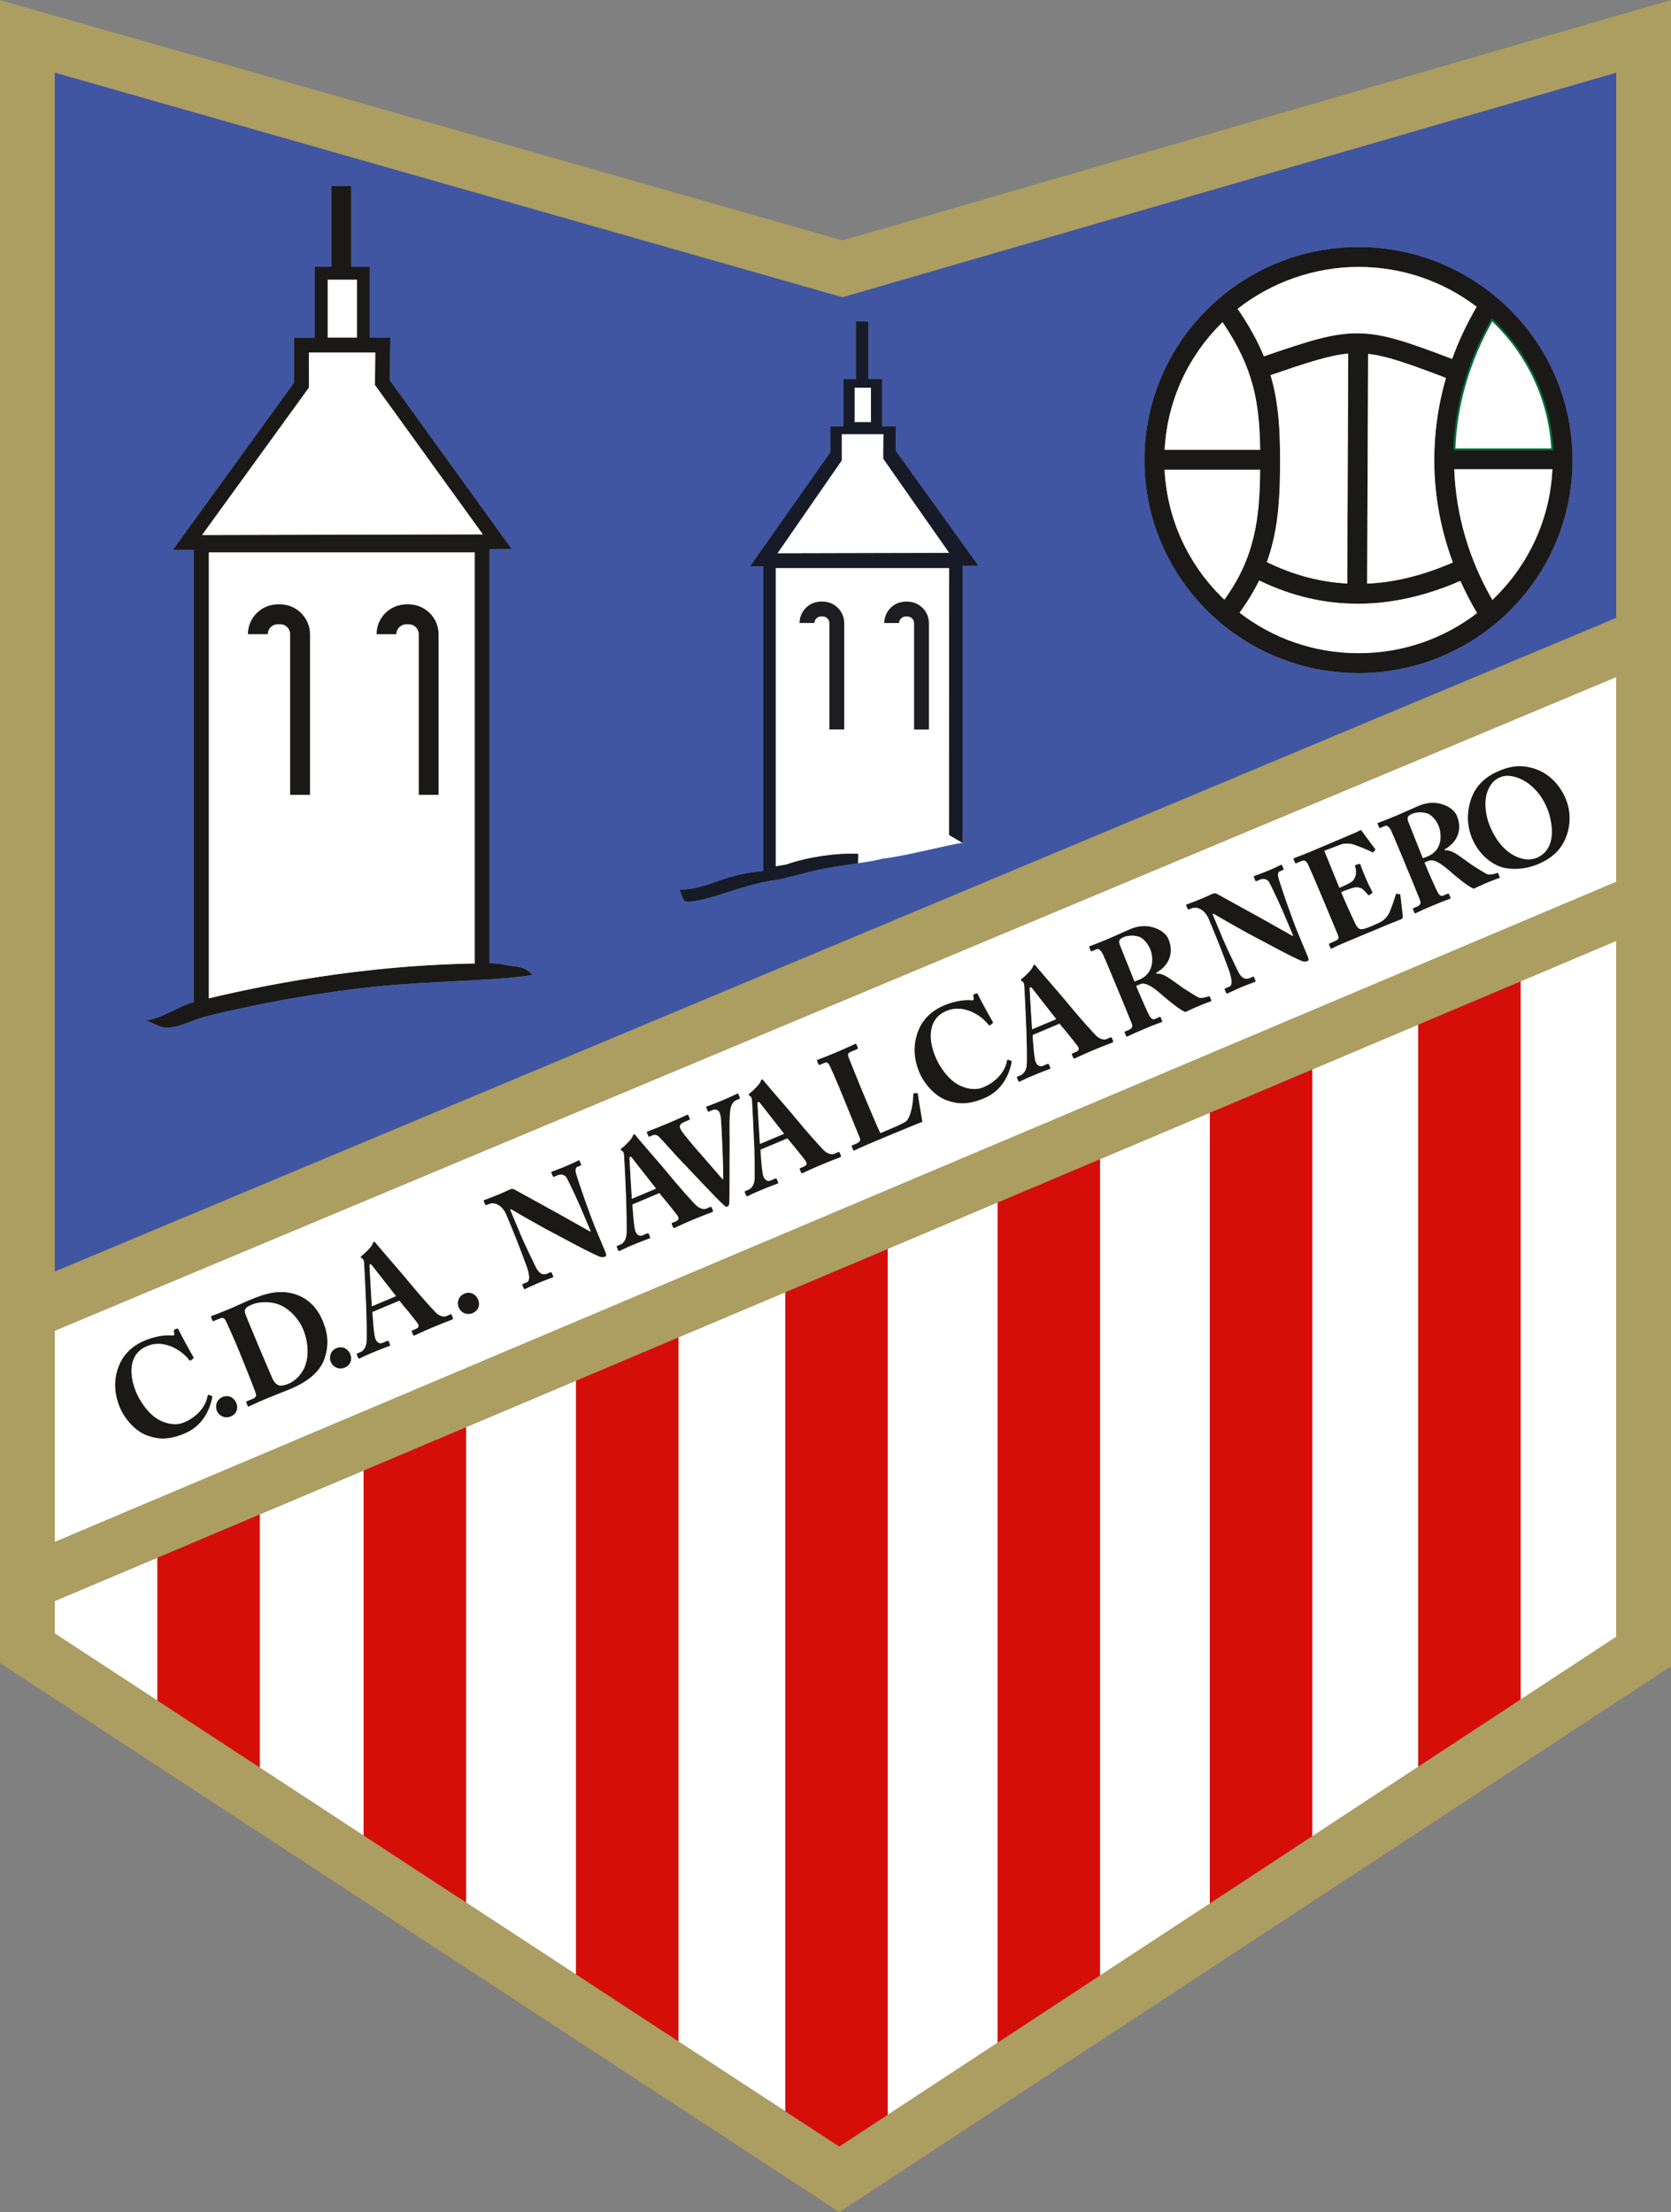 <?xml version="1.0" encoding="UTF-8"?>
<svg id="Layer_2" data-name="Layer 2" xmlns="http://www.w3.org/2000/svg" viewBox="0 0 356.43 471.78">
  <rect x="0" y="0" width="356.43" height="471.78" fill="#808080" stroke="none"/>
  <defs>
    <style>
      .cls-1 {
        fill: #4056a2;
      }

      .cls-1, .cls-2, .cls-3, .cls-4, .cls-5, .cls-6, .cls-7 {
        fill-rule: evenodd;
      }

      .cls-1, .cls-2, .cls-3, .cls-4, .cls-5, .cls-6, .cls-7, .cls-8 {
        stroke-width: 0px;
      }

      .cls-2 {
        fill: #1b1918;
      }

      .cls-3 {
        fill: #1e1d22;
      }

      .cls-4 {
        fill: #171b27;
      }

      .cls-5 {
        fill: #ac9d61;
      }

      .cls-6 {
        fill: #d50e09;
      }

      .cls-7, .cls-8 {
        fill: #fff;
      }

      .cls-9 {
        fill: none;
        stroke: #007038;
        stroke-width: .43px;
      }
    </style>
  </defs>
  <g id="Layer_1-2" data-name="Layer 1">
    <g>
      <path class="cls-5" d="m7.45,2.15l172.29,49.12L348.96,2.17l7.47-2.17v355.38l-2.65,1.74-171.57,112.57-3.19,2.09-3.2-2.09L2.65,356.42l-2.65-1.73V.02l7.45,2.13Zm4.25,269.03l333.05-139.41V15.52l-163.39,47.41-1.64.47-1.59-.45L11.69,15.5v255.67Zm333.05-126.75L11.69,283.83v45.01l333.05-140.78v-43.64Zm0,56.28L11.69,341.48v6.89l167.32,109.44,165.73-108.74v-148.38Z"/>
      <path class="cls-2" d="m327.72,182.98c-2.17.91-7.05.07-9.93-6.83-.93-2.21-1.33-5.38-.41-7.54.93-2.26,2.29-2.68,2.82-2.9,2.2-.93,7.32.73,9.79,6.64.92,2.21,2.58,8.59-2.26,10.63h0Zm.32,1.36c4.13-1.74,5.68-4.29,6.46-7.19.57-2.46.32-4.76-.51-6.73-1.56-3.72-4.29-5.78-6.96-6.56-2.94-.86-5.1-.36-7.27.55-2.36.99-5.09,2.77-6.18,6.63-.97,3.36-.31,6.09.38,7.74,1.65,3.94,4.86,6.02,7.2,6.4,2.62.45,5.08-.07,6.88-.83h0Z"/>
      <path class="cls-2" d="m299.71,184.27c1.07,2.56,2.13,5.1,3.2,7.79.28.68-.11,1.06-.68,1.3l-.79.33c-.13.06-.1.14-.04.27l.26.62c.08.19.11.27.32.18.29-.12.86-.45,3.63-1.62,2.75-1.16,3.44-1.35,3.46-1.36.39-.16.39-.23.32-.42l-.27-.65c-.05-.13-.12-.2-.3-.13l-1.07.45c-.39.17-.8-.23-1.09-.78-.2-.33-1.54-3.32-2.21-4.91l-.58-1.38.89-.38c1.25-.52,3.16,1.02,4.82,2.48.83.73,3.75,3.18,4.8,3.47.75-.34,1.69-.81,2.45-1.12,2.01-.85,2.73-1.05,2.94-1.14.18-.08.18-.17.11-.33l-.27-.64c-.05-.11-.12-.21-.3-.13-.6.25-1.68.45-2.14.23-.79-.4-3.05-1.86-3.31-2.03-.35-.24-2.79-2.03-3.31-2.33-.77-.44-1.4-.77-2.32-.7l-.08-.19c2.21-1.18,4.05-3.77,2.62-7.19-.42-1-1.41-1.82-2.72-2.31-1.5-.57-3.33-.69-5.37.16-1.07.45-3.34,1.5-4.8,2.11-2.86,1.2-3.7,1.46-3.94,1.56-.13.06-.13.12-.08.25l.3.73c.05.11.11.18.24.12l1.05-.44c.36-.16.9.16,1.3,1.04.33.72,1.05,2.45,1.89,4.44l1.09,2.62Zm.63-9.18c-.09-.34-.13-.68-.02-.85.13-.28.45-.47.89-.66.78-.33,2.09-.5,3.39-.03.83.35,1.74,1.36,2.25,2.61.53,1.27,1.15,5.01-2.3,6.46-.24.1-.55.23-1.06.41l-3.16-7.94Z"/>
      <path class="cls-2" d="m282.49,181.48l3.5-1.34c.72-.27,1.6-.23,2.3-.11.76.12,4.13,1.56,4.35,1.72.13.1.27.07.36-.02l.33-.39c.1-.14.07-.19-.03-.31-.22-.23-2.63-3.56-2.89-3.89-.06-.07-.14-.1-.27-.05-.13.05-.61.32-1.02.5l-9.18,3.89c-2.38,1-3.33,1.3-3.91,1.55-.16.07-.14.19-.11.27l.27.65c.08.19.14.26.25.21l1.02-.43c.71-.3,1.05-.21,1.51.6.14.26,1.58,3.56,2.52,5.8l3.78,9.04c.39.95.37,1.18-.83,1.68l-.78.33c-.18.07-.23.19-.16.35l.23.57c.09.21.18.27.36.2.23-.1.56-.27,1.1-.53.52-.22,1.24-.56,2.21-.96,4.53-1.9,7.32-3.04,9.02-3.76,1.69-.68,2.27-.89,2.41-.95.31-.13.43-.37.41-.65l-.53-4.57c0-.09-.07-.16-.2-.17l-.56-.09c-.1-.02-.17.04-.23.19-.26.87-1.03,3.16-1.47,4.02-.44.85-1.11,1.45-1.61,1.72-.53.28-1.61.77-2.05.96-1.31.55-1.84.67-2.3.68-.41-.02-.9-.38-1.48-1.79-.2-.48-1.43-3.05-2.04-4.5l-.68-1.62c1.15-.48,1.98-.77,2.73-.96.56-.14,1.33-.05,1.84.34.29.26.81.77,1.09,1.16.13.16.21.2.3.12l.57-.4c.12-.08.21-.15.12-.3-.29-.55-.93-1.8-1.44-3.01-.39-.95-.98-2.35-1.1-2.84-.04-.17-.16-.16-.3-.13l-.74.22c-.13.05-.19.14-.11.33.21.52.21,1.4.1,1.93-.19.65-.45,1.05-.86,1.34-.28.21-1.39.77-2.59,1.28l-3.21-7.89Z"/>
      <path class="cls-2" d="m275.82,199.57l-.1.04-6.88-3.87-9.27-5.11c-.31-.15-.57-.17-.91-.03-.31.13-1.07.52-1.96.89-1.36.57-2.21.9-2.75,1.09-.5.21-.71.27-.85.32-.13.05-.13.12-.09.23l.31.73c.04.08.1.18.24.12l.66-.25c1.32-.52,2.89.59,3.56,2.18l1.01,2.43c1.67,3.99,3.27,8.4,3.46,8.92.63,1.86.57,2.9,0,3.14l-.92.39c-.13.05-.12.14-.09.23l.29.7c.08.19.12.23.23.19.26-.11,2.04-.95,2.84-1.29,1.23-.52,2.84-1.09,3.1-1.2.18-.08.18-.15.12-.31l-.27-.65c-.07-.16-.13-.23-.31-.16l-.65.28c-1.1.46-1.91-.15-2.62-1.7-.45-1.01-2.08-4.23-3.02-6.47l-2.28-5.45.21-.09c.98.64,6.53,3.76,7.2,4.11l6.77,3.6c2.37,1.26,4.25,2.15,4.88,2.39.41.18.81.17,1.2,0,.37-.15.19-.65.02-1.05l-1.93-4.61c-1.49-3.56-3.62-9.84-4.19-11.72-.33-1-.26-1.58.19-1.76l.73-.31c.11-.04.09-.16.03-.3l-.27-.65c-.07-.16-.12-.21-.35-.11-.29.12-.88.46-2.45,1.12-1.93.81-2.8,1.09-3.09,1.21-.21.09-.21.15-.16.29l.28.67c.07.16.13.23.26.18l.84-.35c.6-.25,1.39-.14,1.82.47.25.37,1.48,2.96,1.95,4,.62,1.33,1.19,2.64,2.2,5.04l1.03,2.46Z"/>
      <path class="cls-2" d="m238.82,201.39c-.08-.34-.13-.68-.01-.85.13-.28.45-.48.89-.66.78-.33,2.09-.5,3.4-.03.82.35,1.73,1.37,2.25,2.61.53,1.27,1.14,5.01-2.3,6.46-.24.1-.55.23-1.05.41l-3.17-7.93Zm-.62,9.18c1.07,2.56,2.13,5.1,3.2,7.79.28.68-.11,1.06-.69,1.31l-.79.33c-.13.05-.1.14-.04.27l.26.62c.08.19.11.27.32.18.29-.12.86-.46,3.63-1.62,2.75-1.16,3.44-1.35,3.46-1.36.39-.16.39-.23.31-.41l-.27-.65c-.06-.14-.12-.21-.3-.13l-1.07.45c-.39.16-.8-.24-1.1-.78-.2-.33-1.54-3.32-2.21-4.91l-.58-1.38.89-.38c1.25-.53,3.16,1.02,4.82,2.48.83.73,3.75,3.18,4.8,3.47.75-.35,1.69-.81,2.45-1.12,2.02-.85,2.73-1.05,2.94-1.14.18-.08.18-.17.11-.33l-.27-.65c-.05-.11-.12-.2-.3-.12-.6.25-1.69.45-2.15.24-.78-.4-3.05-1.86-3.31-2.04-.34-.24-2.78-2.03-3.31-2.32-.76-.44-1.4-.78-2.32-.71l-.08-.19c2.21-1.18,4.05-3.77,2.62-7.19-.42-1-1.41-1.82-2.72-2.32-1.5-.57-3.34-.69-5.37.16-1.07.45-3.34,1.5-4.8,2.12-2.86,1.2-3.7,1.46-3.94,1.56-.13.05-.14.12-.08.25l.3.73c.04.11.11.18.23.12l1.05-.44c.37-.15.9.16,1.3,1.04.33.72,1.06,2.44,1.89,4.44l1.09,2.62Z"/>
      <path class="cls-2" d="m225.99,218.34c.72.84,3.19,3.86,3.83,4.73.45.64.33,1.01-.38,1.3l-.74.3c-.13.05-.11.18-.06.31l.22.52c.08.19.17.34.43.23.52-.22,1.41-.69,3.58-1.6,3.35-1.41,3.93-1.55,4.43-1.77.21-.09.16-.29.09-.45l-.21-.51c-.06-.14-.13-.23-.29-.17l-.89.38c-.39.16-1.21.12-2.02-.58-.67-.57-4.47-4.88-5.95-6.73-1.22-1.52-5.79-6.7-7-8.2-.2-.26-.32-.4-.48-.34-.13.05-.16.2-.24.39-.2.62-1.61,2.04-2.37,2.58-.19.15-.2.27-.16.36.05.1.21.2.33.27.3.22.32.63.36.93.07.83.38,7.52.39,8.15.13,2.74.24,8.22.11,8.93-.18,1.03-.66,1.67-1.28,1.94l-.68.29c-.16.07-.15.16-.08.32l.21.51c.08.19.17.34.33.27.37-.15.91-.48,2.82-1.28,2.15-.9,3.25-1.27,3.59-1.42.21-.09.2-.18.11-.4l-.25-.59c-.05-.11-.12-.2-.38-.09l-.91.38c-.78.33-1.29-.22-1.54-.81-.36-.86-.62-5.1-.65-5.75l5.73-2.41Zm-5.84,1.19c-.07-.76-.49-8.08-.5-8.48-.02-.28.01-.42.17-.48.13-.06.26.11.54.47l4.95,6.33-5.15,2.17Z"/>
      <path class="cls-2" d="m209.93,234.25c3.69-1.55,5.31-4.81,5.88-7.71.03-.2-.04-.3-.14-.32l-.61-.21c-.18-.06-.26.11-.3.38-.35,1.89-1.99,4.23-4.97,5.48-.89.38-2.47.79-4.93-.31-2.7-1.24-4.56-4.36-5.27-6.06-1.69-3.98-1.57-8.25,2.25-9.86,1.99-.84,3.75-.53,5.35.13,1.58.69,2.86,1.78,3.6,2.73.18.21.33.27.44.16l.51-.4c.12-.08.09-.23-.01-.41-.47-.75-2.86-5.15-3.07-5.66-.16-.38-.23-.41-.62-.25-.4.16-.45.19-.43.37l.07.76c.03.21-.09.29-.54.26-1.13-.12-3.35.08-5.73,1.08-3.25,1.36-4.89,3.55-5.69,5.82-.98,2.79-.8,5.66.36,8.45.97,2.32,3.18,5.04,5.86,6,2.28.82,4.52,1.02,8-.44h0Z"/>
      <path class="cls-2" d="m183.66,232.02c-.79-1.89-2.41-6-2.56-6.35-.31-.73-.31-1.04.5-1.38l1.23-.52c.21-.09.23-.19.17-.33l-.26-.62c-.08-.19-.14-.26-.35-.17-.24.1-1.3.64-4.36,1.93-2.38,1-3.35,1.32-3.64,1.44-.16.07-.16.13-.1.27l.27.65c.06.14.14.26.3.19l.97-.41c.6-.25.84-.04,1.19.64.21.42,1.45,3.26,2.18,4.99l.63,1.51c.69,1.65,3.42,8.4,3.63,8.91.12.3.12.74-.84,1.15l-.81.34c-.16.07-.16.13-.11.26l.29.68c.08.19.12.23.31.15.34-.14,1.25-.62,3.84-1.71,2.41-1.01,9.95-4.15,10.66-4.39-.15-.79-.96-5.68-.96-5.91-.04-.18-.05-.2-.15-.22h-.61c-.19-.01-.24.1-.25.3.02,1.16-.4,5.15-1.76,5.88-1.36.73-2.54,1.23-3.76,1.74l-1.49.62c-.53-1.04-2.97-6.88-3.16-7.33l-.97-2.32Z"/>
      <path class="cls-2" d="m162.09,243.98c-.07-.76-.48-8.07-.5-8.48-.02-.28,0-.42.16-.48.13-.05.27.11.54.47l4.95,6.32-5.16,2.17Zm5.84-1.19c.72.84,3.18,3.87,3.82,4.74.45.64.33,1-.38,1.3l-.73.31c-.13.05-.11.18-.06.31l.21.51c.08.19.17.34.43.23.52-.22,1.41-.68,3.57-1.6,3.35-1.41,3.93-1.56,4.43-1.77.21-.09.16-.29.09-.45l-.21-.51c-.06-.13-.13-.23-.29-.16l-.89.37c-.39.17-1.21.13-2.03-.57-.67-.57-4.47-4.88-5.95-6.73-1.22-1.52-5.79-6.7-7-8.2-.2-.26-.32-.4-.48-.34-.13.06-.16.2-.24.39-.2.62-1.6,2.04-2.37,2.58-.18.14-.19.27-.16.35.05.11.21.2.33.27.31.22.32.63.36.93.07.83.38,7.52.39,8.15.13,2.74.23,8.22.11,8.93-.18,1.03-.65,1.67-1.28,1.93l-.68.29c-.16.06-.15.16-.08.32l.22.52c.08.19.17.34.33.27.37-.16.91-.48,2.82-1.28,2.14-.9,3.25-1.27,3.59-1.41.21-.09.2-.18.11-.39l-.25-.59c-.04-.11-.12-.21-.38-.1l-.91.39c-.79.33-1.29-.22-1.54-.81-.36-.86-.62-5.1-.65-5.75l5.73-2.41Z"/>
      <path class="cls-2" d="m150.94,236.93c.07.16.12.23.23.19l.81-.34c.76-.32,1.31.12,1.45.44.13.32.33.78.36,1.59.09,1.39.23,4,.28,5.53.07,1.11.2,5.03.19,7.15l-.11.05-4.5-5.18c-1.2-1.33-3.54-4.12-4.16-5.01-.24-.34-.37-.67-.46-.88-.15-.35.22-.86.85-1.12l1.12-.47c.18-.08.16-.2.11-.33l-.26-.62c-.07-.16-.13-.23-.36-.13-.23.1-1.38.67-4.1,1.82-3.14,1.32-4.04,1.6-4.3,1.71-.16.07-.16.13-.1.27l.27.65c.05.14.14.26.24.21l.68-.29c.55-.23.98-.09,1.5.42.63.62,3.57,3.98,5.09,5.54,1.51,1.56,6.62,7.08,8.48,8.81.3.29.54.56.88.42.29-.12.36-.31.41-.71.12-.97.05-9.45.09-11.18.05-2.69-.16-6.34.12-8.62.17-1.5.91-2.03,1.35-2.22l.6-.25c.16-.07.15-.16.1-.27l-.28-.68c-.08-.19-.13-.24-.29-.17-.23.1-.85.46-3.29,1.48-1.75.74-2.99,1.16-3.23,1.26-.13.05-.13.12-.08.26l.29.67Z"/>
      <path class="cls-2" d="m140.62,254.48c.72.84,3.19,3.87,3.83,4.74.45.64.33,1-.38,1.3l-.73.31c-.13.05-.11.17-.06.31l.21.51c.08.19.17.34.43.23.52-.22,1.41-.68,3.58-1.6,3.35-1.41,3.93-1.56,4.43-1.76.21-.09.16-.29.09-.45l-.22-.51c-.06-.13-.13-.23-.28-.16l-.89.37c-.39.17-1.21.13-2.02-.57-.67-.57-4.47-4.88-5.95-6.73-1.22-1.52-5.79-6.7-7-8.2-.2-.27-.32-.4-.48-.34-.13.06-.17.2-.24.39-.2.62-1.61,2.04-2.37,2.58-.19.14-.2.27-.16.35.05.11.21.2.33.27.3.22.32.63.35.93.07.83.38,7.52.4,8.15.13,2.74.23,8.21.1,8.93-.18,1.03-.66,1.67-1.28,1.93l-.68.29c-.16.06-.15.16-.08.32l.22.52c.08.19.17.34.33.27.37-.16.91-.48,2.82-1.28,2.15-.9,3.25-1.27,3.59-1.41.21-.09.2-.18.11-.39l-.25-.59c-.05-.11-.12-.21-.38-.1l-.91.39c-.79.33-1.29-.22-1.54-.81-.36-.86-.62-5.1-.66-5.75l5.73-2.41Zm-5.84,1.19c-.07-.76-.49-8.07-.5-8.48-.02-.28.01-.42.17-.48.13-.06.26.11.53.47l4.95,6.32-5.15,2.17Z"/>
      <path class="cls-2" d="m125.98,262.61l-.1.05-6.88-3.87-9.28-5.11c-.31-.15-.57-.18-.91-.03-.31.13-1.07.51-1.96.89-1.36.57-2.21.9-2.74,1.09-.5.21-.72.27-.85.32-.13.06-.13.12-.09.23l.3.73c.03.08.11.18.24.12l.66-.25c1.32-.52,2.89.59,3.56,2.18l1.02,2.43c1.67,3.99,3.27,8.4,3.45,8.92.62,1.86.57,2.9,0,3.15l-.91.38c-.13.06-.13.15-.09.23l.29.7c.08.19.13.23.23.19.26-.11,2.03-.95,2.85-1.29,1.23-.52,2.83-1.09,3.09-1.21.18-.07.19-.14.12-.3l-.27-.65c-.07-.16-.13-.24-.31-.16l-.65.28c-1.1.46-1.91-.15-2.62-1.7-.45-1.01-2.08-4.23-3.02-6.47l-2.28-5.45.21-.09c.98.64,6.53,3.76,7.2,4.11l6.77,3.6c2.37,1.25,4.25,2.15,4.88,2.39.41.18.81.17,1.2,0,.36-.15.19-.65.02-1.05l-1.93-4.62c-1.49-3.56-3.62-9.84-4.2-11.72-.33-1-.26-1.57.18-1.76l.73-.3c.11-.05.09-.16.03-.3l-.27-.64c-.07-.16-.12-.21-.35-.11-.29.12-.88.47-2.45,1.13-1.93.81-2.8,1.08-3.09,1.2-.21.09-.21.15-.16.29l.28.68c.07.16.13.23.26.18l.84-.35c.6-.25,1.39-.14,1.82.47.25.37,1.49,2.96,1.95,4,.62,1.32,1.19,2.64,2.2,5.04l1.03,2.45Z"/>
      <path class="cls-2" d="m100.86,280.06c1.12-.47,1.65-1.64,1.14-2.86-.54-1.29-1.82-1.77-2.91-1.31-1.49.62-1.6,2.13-1.26,2.94.52,1.24,1.81,1.75,3.04,1.23h0Z"/>
      <path class="cls-2" d="m79.33,278.61c-.07-.76-.49-8.08-.5-8.48-.02-.27.01-.41.17-.48.13-.05.26.11.54.47l4.95,6.32-5.15,2.17Zm5.84-1.19c.72.84,3.19,3.87,3.83,4.74.45.64.33,1-.38,1.3l-.73.31c-.13.05-.11.17-.06.31l.21.51c.08.19.17.34.43.23.52-.22,1.41-.69,3.58-1.6,3.35-1.41,3.93-1.56,4.43-1.77.21-.09.16-.29.09-.45l-.21-.51c-.06-.14-.13-.23-.29-.17l-.89.38c-.39.17-1.21.13-2.02-.57-.67-.57-4.47-4.88-5.95-6.73-1.22-1.52-5.79-6.71-7-8.2-.2-.26-.32-.41-.48-.34-.13.06-.16.2-.24.39-.2.62-1.61,2.04-2.37,2.58-.19.14-.2.27-.16.35.05.11.21.2.33.27.31.22.32.62.36.93.07.83.38,7.52.39,8.15.13,2.74.23,8.21.1,8.93-.18,1.03-.66,1.67-1.28,1.93l-.68.28c-.16.07-.15.16-.08.32l.21.51c.08.19.18.34.33.28.37-.16.91-.48,2.82-1.28,2.14-.9,3.25-1.27,3.59-1.41.21-.09.2-.18.11-.4l-.25-.59c-.05-.11-.12-.2-.38-.09l-.91.39c-.79.33-1.29-.22-1.54-.81-.36-.86-.62-5.1-.65-5.75l5.73-2.41Z"/>
      <path class="cls-2" d="m73.58,291.67c1.12-.47,1.65-1.65,1.14-2.86-.54-1.3-1.82-1.77-2.92-1.31-1.49.63-1.6,2.13-1.26,2.94.52,1.24,1.81,1.75,3.04,1.23h0Z"/>
      <path class="cls-2" d="m54.51,285.54c-.18-.43-1.66-3.97-2.11-5.11-.2-.55-.28-1.02.04-1.38.26-.33.64-.52,1.37-.83,1.52-.64,4.18-.74,6.23.27,1.82.89,3.66,2.78,4.58,4.99,1.05,2.51,1.16,5.06.72,6.93-.58,2.43-2.27,4.06-3.79,4.7-.89.37-1.84.59-2.36.23-.55-.37-.84-.76-1.07-1.3-.72-1.66-2.67-6.24-2.82-6.59l-.8-1.91Zm-3.37,2.97c.86,2.05,3.29,8.17,3.45,8.77.13.45-.07.79-.57,1l-1.36.57c-.13.05-.19.14-.14.25l.29.7c.08.19.15.22.29.17.37-.16,1.38-.68,3.66-1.63,1.44-.61,4.56-1.82,4.98-2,1.65-.7,6.11-2.6,7.47-6.5.91-2.67.92-5.08-.38-8.18-1.31-3.13-3.45-4.86-5.8-5.62-3.37-1.09-6.34-.22-9.9,1.27-.6.25-3.19,1.43-3.87,1.72-2.62,1.1-3.8,1.5-4.14,1.64-.11.05-.17.11-.12.21l.32.78c.07.16.16.16.29.1l1.31-.55c.45-.19.83-.22,1.18.39.22.38,1.9,4.18,2.2,4.88l.85,2.02Z"/>
      <path class="cls-2" d="m49.27,302.09c1.12-.47,1.65-1.64,1.14-2.86-.54-1.3-1.82-1.77-2.91-1.31-1.49.63-1.6,2.13-1.26,2.94.52,1.24,1.81,1.75,3.04,1.23h0Z"/>
      <path class="cls-2" d="m39.41,305.73c3.69-1.55,5.31-4.8,5.88-7.71.04-.2-.03-.3-.13-.32l-.61-.22c-.18-.05-.26.11-.3.38-.35,1.89-1.98,4.23-4.96,5.49-.89.37-2.47.79-4.93-.31-2.7-1.24-4.56-4.36-5.27-6.06-1.7-3.99-1.57-8.25,2.25-9.86,1.99-.84,3.75-.53,5.34.13,1.59.7,2.87,1.78,3.61,2.74.18.21.33.27.44.16l.51-.4c.12-.08.09-.23-.02-.41-.47-.75-2.86-5.15-3.07-5.66-.16-.38-.23-.41-.63-.25-.39.17-.44.19-.43.37l.07.76c.03.21-.09.29-.54.26-1.13-.13-3.35.08-5.73,1.08-3.25,1.36-4.89,3.55-5.69,5.82-.99,2.8-.8,5.67.36,8.45.97,2.32,3.18,5.04,5.86,6.01,2.28.82,4.52,1.02,8-.45h0Z"/>
      <path class="cls-7" d="m39.41,305.73c-3.48,1.46-5.72,1.26-8,.45-2.68-.97-4.89-3.69-5.86-6.01-1.16-2.78-1.35-5.65-.36-8.45.8-2.27,2.44-4.45,5.69-5.82,2.38-1,4.6-1.21,5.73-1.08.45.03.57-.05.54-.26l-.07-.76c-.01-.18.04-.21.43-.37.39-.16.47-.13.63.25.21.51,2.6,4.9,3.07,5.66.11.18.14.32.02.41l-.51.4c-.11.11-.26.05-.44-.16-.74-.96-2.02-2.04-3.61-2.74-1.6-.66-3.35-.97-5.34-.13-3.82,1.61-3.94,5.88-2.25,9.86.71,1.7,2.57,4.82,5.27,6.06,2.46,1.09,4.04.68,4.93.31,2.98-1.25,4.62-3.59,4.96-5.49.04-.27.13-.43.3-.38l.61.22c.1.02.17.12.13.32-.57,2.91-2.19,6.16-5.88,7.71h0Zm305.33-161.31L11.69,283.83v45.01l333.05-140.78v-43.64ZM51.14,288.5l-.85-2.02c-.29-.7-1.97-4.5-2.2-4.88-.35-.61-.73-.58-1.18-.39l-1.31.55c-.13.05-.22.06-.29-.1l-.32-.78c-.05-.11.02-.17.12-.21.34-.14,1.52-.55,4.14-1.64.68-.29,3.26-1.47,3.87-1.72,3.56-1.5,6.52-2.36,9.9-1.27,2.35.76,4.49,2.49,5.8,5.62,1.3,3.1,1.29,5.51.38,8.18-1.35,3.9-5.82,5.81-7.47,6.5-.42.18-3.54,1.39-4.98,2-2.28.96-3.29,1.48-3.66,1.63-.13.05-.21.02-.29-.17l-.29-.7c-.05-.11.01-.2.14-.25l1.36-.57c.5-.21.69-.54.57-1-.16-.6-2.59-6.72-3.45-8.77h0Zm-4.9,12.36c-.34-.81-.23-2.31,1.26-2.94,1.1-.46,2.38.01,2.91,1.31.51,1.22-.02,2.39-1.14,2.86-1.23.51-2.52.01-3.04-1.23h0Zm31.81-23.34c-.02-.63-.32-7.32-.39-8.15-.04-.3-.05-.71-.36-.93-.12-.07-.28-.16-.33-.27-.04-.08-.03-.21.16-.35.76-.54,2.16-1.96,2.37-2.58.07-.19.11-.33.24-.39.16-.07.28.07.48.34,1.21,1.49,5.77,6.68,7,8.2,1.48,1.85,5.28,6.16,5.95,6.73.82.7,1.63.74,2.02.57l.89-.38c.16-.06.23.03.29.17l.21.51c.07.16.12.36-.09.45-.5.21-1.08.36-4.43,1.77-2.17.91-3.06,1.38-3.58,1.6-.26.11-.36-.04-.43-.23l-.21-.51c-.05-.14-.07-.25.06-.31l.73-.31c.71-.3.83-.66.38-1.3-.64-.87-3.1-3.9-3.83-4.74l-5.73,2.41c.03.65.29,4.89.65,5.75.25.59.76,1.14,1.54.81l.91-.39c.26-.11.33-.01.38.09l.25.59c.09.22.1.31-.11.4-.34.14-1.45.51-3.59,1.41-1.91.8-2.45,1.12-2.82,1.28-.16.06-.25-.09-.33-.28l-.21-.51c-.07-.16-.08-.25.08-.32l.68-.28c.63-.26,1.1-.91,1.28-1.93.13-.72.02-6.2-.1-8.93h0Zm22.81,2.53c-1.23.52-2.52.01-3.04-1.23-.34-.81-.23-2.32,1.26-2.94,1.1-.46,2.38.01,2.91,1.31.51,1.22-.02,2.39-1.14,2.86h0Zm-27.28,11.62c-1.23.51-2.52.01-3.04-1.23-.34-.81-.23-2.31,1.26-2.94,1.1-.46,2.38.02,2.92,1.31.51,1.21-.02,2.39-1.14,2.86h0Zm38.83-21.36c-.19-.52-1.79-4.93-3.45-8.92l-1.02-2.43c-.67-1.59-2.24-2.71-3.56-2.18l-.66.25c-.13.06-.2-.04-.24-.12l-.3-.73c-.05-.11-.04-.17.09-.23.13-.05.35-.12.85-.32.54-.2,1.38-.52,2.74-1.09.89-.38,1.65-.76,1.96-.89.34-.14.6-.12.91.03l9.28,5.11,6.88,3.87.1-.05-1.03-2.45c-1-2.4-1.58-3.71-2.2-5.04-.47-1.04-1.7-3.63-1.95-4-.44-.61-1.22-.72-1.82-.47l-.84.35c-.13.05-.19-.01-.26-.18l-.28-.68c-.05-.14-.05-.2.16-.29.29-.12,1.16-.39,3.09-1.2,1.57-.66,2.16-1.01,2.45-1.13.23-.1.28-.06.35.11l.27.64c.05.14.07.25-.03.3l-.73.3c-.44.19-.51.76-.18,1.76.57,1.88,2.7,8.16,4.2,11.72l1.93,4.62c.17.4.34.9-.02,1.05-.4.16-.79.17-1.2,0-.63-.25-2.5-1.14-4.88-2.39l-6.77-3.6c-.67-.35-6.22-3.48-7.2-4.11l-.21.09,2.28,5.45c.94,2.24,2.56,5.46,3.02,6.47.71,1.54,1.52,2.16,2.62,1.69l.65-.27c.18-.08.25,0,.31.16l.27.65c.07.16.07.23-.12.3-.26.11-1.87.69-3.09,1.21-.81.34-2.59,1.18-2.85,1.29-.1.05-.15,0-.23-.19l-.29-.7c-.04-.08-.04-.17.09-.23l.91-.38c.57-.24.63-1.28,0-3.15h0Zm21.2-6.79c.13-.72.02-6.19-.1-8.93-.02-.63-.32-7.32-.4-8.15-.03-.3-.05-.71-.35-.93-.13-.07-.29-.16-.33-.27-.04-.08-.03-.21.16-.35.76-.54,2.17-1.96,2.37-2.58.07-.19.11-.33.24-.39.16-.06.28.07.48.34,1.21,1.49,5.78,6.68,7,8.2,1.48,1.85,5.28,6.16,5.95,6.73.82.7,1.63.74,2.02.57l.89-.37c.16-.07.23.03.28.16l.22.51c.07.17.12.36-.09.45-.5.21-1.08.36-4.43,1.76-2.17.91-3.05,1.38-3.58,1.6-.26.11-.36-.04-.43-.23l-.21-.51c-.06-.14-.07-.25.06-.31l.73-.31c.71-.3.83-.67.38-1.3-.64-.87-3.11-3.9-3.83-4.74l-5.73,2.41c.03.66.29,4.89.66,5.75.25.59.75,1.14,1.54.81l.91-.39c.26-.11.33-.01.38.1l.25.59c.09.22.1.3-.11.39-.34.15-1.45.51-3.59,1.41-1.91.81-2.45,1.12-2.82,1.28-.16.07-.25-.09-.33-.27l-.22-.52c-.07-.16-.08-.25.08-.32l.68-.29c.62-.26,1.1-.9,1.28-1.93h0Zm12.16-15.41c-1.51-1.55-4.46-4.92-5.09-5.54-.52-.51-.95-.65-1.5-.42l-.68.29c-.1.04-.19-.08-.24-.21l-.27-.65c-.06-.13-.05-.2.1-.27.26-.11,1.16-.39,4.3-1.71,2.72-1.15,3.86-1.72,4.1-1.82.24-.1.3-.03.36.13l.26.62c.05.14.07.25-.11.33l-1.12.47c-.63.26-1,.77-.85,1.12.09.21.22.54.46.88.61.89,2.95,3.68,4.16,5.01l4.5,5.18.11-.05c0-2.12-.12-6.04-.19-7.15-.05-1.53-.19-4.14-.28-5.53-.03-.81-.23-1.27-.36-1.59-.14-.32-.69-.76-1.45-.44l-.81.34c-.11.05-.16-.02-.23-.19l-.29-.67c-.05-.14-.05-.2.08-.26.24-.1,1.47-.52,3.23-1.26,2.43-1.02,3.05-1.38,3.29-1.48.16-.07.21-.02.29.17l.28.68c.05.11.05.2-.1.27l-.6.25c-.44.19-1.18.72-1.35,2.22-.28,2.27-.07,5.93-.12,8.62-.05,1.73.02,10.2-.09,11.18-.05.4-.12.59-.41.71-.34.14-.58-.14-.88-.42-1.86-1.73-6.97-7.25-8.48-8.81h0Zm15.03-5.21c-.02-.63-.32-7.32-.39-8.15-.03-.3-.05-.71-.36-.93-.12-.07-.28-.16-.33-.27-.03-.08-.02-.21.16-.35.76-.54,2.17-1.96,2.37-2.58.07-.19.11-.33.24-.39.16-.06.28.07.48.34,1.21,1.49,5.78,6.68,7,8.2,1.48,1.85,5.28,6.16,5.95,6.73.82.7,1.63.74,2.03.57l.89-.37c.16-.07.23.03.29.16l.21.51c.07.16.12.36-.09.45-.5.21-1.08.36-4.43,1.77-2.17.91-3.05,1.38-3.57,1.6-.26.11-.36-.04-.43-.23l-.21-.51c-.06-.13-.08-.25.06-.31l.73-.31c.71-.3.83-.66.38-1.3-.64-.87-3.11-3.9-3.82-4.74l-5.73,2.41c.03.66.29,4.89.65,5.75.25.59.75,1.14,1.54.81l.91-.39c.26-.11.34-.01.38.1l.25.59c.09.21.1.3-.11.39-.34.14-1.45.51-3.59,1.41-1.91.8-2.45,1.12-2.82,1.28-.16.07-.25-.09-.33-.27l-.22-.52c-.07-.16-.07-.25.08-.32l.68-.29c.63-.26,1.1-.9,1.28-1.93.13-.72.02-6.2-.11-8.93h0Zm18.38-10.55c-.72-1.73-1.97-4.57-2.18-4.99-.35-.68-.59-.89-1.19-.64l-.97.41c-.16.07-.24-.05-.3-.19l-.27-.65c-.06-.13-.05-.2.1-.27.29-.12,1.27-.43,3.64-1.44,3.06-1.29,4.13-1.83,4.36-1.93.21-.09.27-.02.35.17l.26.62c.05.14.03.24-.17.33l-1.23.52c-.81.34-.8.66-.5,1.38.15.35,1.77,4.46,2.56,6.35l.97,2.32c.19.46,2.63,6.29,3.16,7.33l1.49-.62c1.23-.52,2.41-1.01,3.76-1.74,1.35-.73,1.78-4.71,1.76-5.88,0-.19.05-.31.25-.29h.61c.1.02.11.04.15.22,0,.22.82,5.11.96,5.91-.7.23-8.25,3.38-10.66,4.39-2.59,1.09-3.5,1.57-3.84,1.71-.18.08-.23.04-.31-.15l-.29-.68c-.05-.14-.05-.2.11-.26l.81-.34c.97-.41.97-.85.84-1.15-.21-.51-2.95-7.26-3.63-8.91l-.63-1.51Zm30.75,1.89c-3.48,1.46-5.72,1.26-8,.44-2.68-.97-4.89-3.68-5.86-6-1.16-2.78-1.35-5.65-.36-8.45.8-2.27,2.44-4.46,5.69-5.82,2.38-1,4.6-1.2,5.73-1.08.44.04.56-.05.54-.26l-.07-.76c-.02-.18.03-.21.43-.37.39-.16.46-.13.62.25.21.51,2.6,4.9,3.07,5.66.1.17.13.32.01.41l-.51.4c-.11.11-.26.05-.44-.16-.74-.96-2.02-2.04-3.6-2.73-1.6-.66-3.36-.97-5.35-.13-3.82,1.6-3.94,5.88-2.25,9.86.71,1.7,2.57,4.82,5.27,6.06,2.46,1.09,4.04.68,4.93.31,2.98-1.25,4.62-3.59,4.97-5.48.04-.27.12-.43.3-.38l.61.21c.1.02.17.12.14.32-.57,2.91-2.2,6.16-5.88,7.71h0Zm9.05-6.87c.13-.72.02-6.19-.11-8.93-.02-.62-.32-7.32-.39-8.15-.04-.3-.05-.71-.36-.93-.12-.07-.29-.17-.33-.27-.04-.08-.03-.21.16-.36.76-.54,2.16-1.96,2.37-2.58.08-.19.11-.33.24-.39.16-.07.28.08.48.34,1.21,1.49,5.78,6.68,7,8.2,1.48,1.85,5.28,6.16,5.95,6.73.82.7,1.63.74,2.02.58l.89-.38c.16-.07.23.03.29.17l.21.51c.07.16.12.36-.09.45-.5.21-1.08.36-4.43,1.77-2.17.91-3.05,1.38-3.58,1.6-.26.11-.36-.04-.43-.23l-.22-.52c-.05-.13-.07-.25.06-.31l.74-.3c.71-.3.83-.67.38-1.3-.64-.87-3.1-3.89-3.83-4.73l-5.73,2.41c.03.66.29,4.89.65,5.75.25.59.76,1.14,1.54.81l.91-.38c.26-.11.33-.02.38.09l.25.59c.09.22.1.31-.11.4-.34.14-1.44.51-3.59,1.42-1.91.8-2.45,1.12-2.82,1.28-.16.07-.25-.09-.33-.27l-.21-.51c-.07-.16-.08-.25.08-.32l.68-.29c.62-.26,1.1-.91,1.28-1.94h0Zm16.24-23.87c-.4-.88-.93-1.2-1.3-1.04l-1.05.44c-.13.05-.19-.01-.23-.12l-.3-.73c-.06-.14-.06-.2.08-.25.23-.1,1.08-.36,3.94-1.56,1.46-.62,3.73-1.66,4.8-2.12,2.04-.85,3.87-.74,5.37-.16,1.32.5,2.3,1.32,2.72,2.32,1.43,3.43-.41,6.01-2.62,7.19l.08.19c.92-.07,1.55.27,2.32.71.52.29,2.96,2.09,3.31,2.32.26.17,2.53,1.63,3.31,2.04.46.22,1.55.01,2.15-.24.18-.08.25.02.3.12l.27.65c.07.16.08.25-.11.33-.21.09-.92.29-2.94,1.14-.76.32-1.7.78-2.45,1.12-1.05-.29-3.97-2.74-4.8-3.47-1.66-1.46-3.57-3.01-4.82-2.48l-.89.38.58,1.38c.67,1.59,2.01,4.58,2.21,4.91.29.54.7.94,1.1.78l1.07-.45c.18-.08.24,0,.3.13l.27.65c.08.19.07.25-.31.41-.03.01-.71.21-3.46,1.36-2.77,1.16-3.34,1.5-3.63,1.62-.21.09-.24,0-.32-.18l-.26-.62c-.06-.14-.09-.22.04-.27l.79-.33c.58-.24.97-.63.69-1.31-1.07-2.7-2.13-5.23-3.2-7.79l-1.09-2.62c-.83-2-1.56-3.72-1.89-4.44h0Zm27.03,3.76c-.19-.52-1.79-4.93-3.46-8.92l-1.01-2.43c-.66-1.59-2.24-2.71-3.56-2.18l-.66.25c-.13.06-.2-.04-.24-.12l-.31-.73c-.04-.11-.04-.18.09-.23.13-.05.35-.11.85-.32.54-.19,1.38-.52,2.75-1.09.89-.38,1.65-.76,1.96-.89.34-.14.59-.12.91.03l9.27,5.11,6.88,3.87.1-.04-1.03-2.46c-1-2.4-1.58-3.71-2.2-5.04-.47-1.04-1.7-3.63-1.95-4-.44-.61-1.22-.72-1.82-.47l-.84.35c-.13.05-.19-.02-.26-.18l-.28-.67c-.06-.13-.05-.2.16-.29.29-.12,1.16-.39,3.09-1.2,1.57-.66,2.16-1,2.45-1.12.23-.1.29-.06.35.11l.27.64c.06.14.08.25-.03.3l-.73.31c-.44.18-.52.75-.19,1.76.57,1.89,2.71,8.16,4.19,11.72l1.93,4.61c.17.41.35.9-.02,1.05-.39.16-.79.17-1.2,0-.62-.24-2.51-1.13-4.88-2.39l-6.77-3.6c-.67-.35-6.22-3.48-7.2-4.11l-.21.09,2.28,5.45c.94,2.24,2.56,5.46,3.02,6.47.71,1.54,1.52,2.16,2.62,1.7l.65-.28c.18-.07.24,0,.31.16l.27.65c.07.16.06.23-.12.3-.26.11-1.87.69-3.1,1.21-.81.34-2.58,1.18-2.84,1.29-.11.04-.15,0-.23-.19l-.29-.7c-.04-.08-.04-.17.09-.23l.92-.39c.58-.24.63-1.28,0-3.14h0Zm16.72-22.95c-.46-.82-.8-.9-1.51-.6l-1.02.43c-.11.04-.16-.02-.25-.21l-.27-.65c-.04-.08-.05-.2.11-.27.57-.24,1.52-.54,3.91-1.55l9.18-3.89c.42-.18.89-.44,1.02-.5.13-.06.21-.02.27.05.26.34,2.67,3.67,2.89,3.89.11.11.13.17.03.31l-.33.39c-.08.1-.22.12-.36.02-.22-.16-3.59-1.6-4.35-1.72-.7-.12-1.58-.16-2.3.11l-3.5,1.34,3.21,7.89c1.2-.51,2.32-1.07,2.59-1.28.4-.3.66-.69.86-1.34.11-.52.11-1.41-.1-1.93-.08-.19-.02-.27.11-.33l.74-.22c.14-.03.26-.04.3.13.11.49.7,1.89,1.1,2.84.51,1.21,1.15,2.47,1.44,3.01.09.15,0,.22-.12.3l-.57.4c-.09.08-.17.04-.3-.12-.28-.39-.81-.9-1.09-1.16-.5-.39-1.28-.48-1.84-.34-.75.19-1.58.48-2.73.96l.68,1.62c.61,1.46,1.84,4.02,2.04,4.5.59,1.41,1.08,1.77,1.48,1.79.46,0,.99-.13,2.3-.68.45-.19,1.53-.68,2.05-.96.5-.27,1.17-.87,1.61-1.72.45-.86,1.21-3.14,1.47-4.02.06-.15.12-.21.23-.19l.56.09c.12,0,.19.08.2.17l.53,4.57c.02.28-.09.52-.41.65-.13.05-.72.27-2.41.95-1.7.71-4.48,1.86-9.02,3.76-.97.41-1.69.74-2.21.96-.54.26-.87.42-1.1.53-.18.07-.27.02-.36-.2l-.23-.57c-.07-.16-.02-.28.16-.35l.78-.33c1.2-.5,1.23-.74.83-1.68l-3.78-9.04c-.93-2.24-2.38-5.54-2.52-5.8h0Zm23.95,7.74c-1.07-2.69-2.13-5.23-3.2-7.79l-1.09-2.62c-.84-2-1.56-3.72-1.89-4.44-.4-.88-.93-1.19-1.3-1.04l-1.05.44c-.13.05-.19-.01-.24-.12l-.3-.73c-.05-.13-.05-.2.08-.25.23-.1,1.08-.36,3.94-1.56,1.47-.62,3.73-1.66,4.8-2.11,2.04-.85,3.87-.74,5.37-.16,1.32.49,2.3,1.32,2.72,2.31,1.43,3.43-.41,6.01-2.62,7.19l.08.19c.92-.07,1.55.27,2.32.7.52.29,2.96,2.09,3.31,2.33.26.17,2.53,1.63,3.31,2.03.46.22,1.54.02,2.14-.23.18-.08.25.02.3.13l.27.64c.07.16.08.25-.11.33-.21.09-.93.29-2.94,1.14-.76.32-1.71.78-2.45,1.12-1.05-.29-3.97-2.74-4.8-3.47-1.66-1.46-3.57-3.01-4.82-2.48l-.89.38.58,1.38c.66,1.59,2.01,4.58,2.21,4.91.29.55.7.94,1.09.78l1.07-.45c.18-.07.25,0,.3.13l.27.65c.08.19.07.25-.32.42-.02.01-.71.2-3.46,1.36-2.77,1.17-3.34,1.5-3.63,1.62-.21.09-.24,0-.32-.18l-.26-.62c-.05-.14-.09-.22.04-.27l.79-.33c.57-.24.96-.63.68-1.3h0Zm18.25-6.89c-2.34-.38-5.55-2.46-7.2-6.4-.69-1.64-1.34-4.38-.38-7.74,1.09-3.85,3.82-5.64,6.18-6.63,2.17-.91,4.33-1.41,7.27-.55,2.67.78,5.4,2.84,6.96,6.56.82,1.97,1.08,4.27.51,6.73-.78,2.9-2.33,5.46-6.46,7.19-1.81.76-4.26,1.29-6.88.83h0Z"/>
      <path class="cls-7" d="m78.82,270.12c.02.41.43,7.72.5,8.48l5.15-2.17-4.95-6.32c-.27-.36-.41-.53-.54-.47-.16.07-.19.21-.17.48h0Z"/>
      <path class="cls-7" d="m64.63,283.47c-.93-2.21-2.77-4.11-4.58-4.99-2.05-1.01-4.71-.9-6.23-.27-.73.31-1.11.5-1.37.83-.31.35-.24.83-.04,1.38.45,1.14,1.93,4.68,2.11,5.11l.8,1.91c.15.35,2.09,4.93,2.82,6.59.23.54.51.93,1.07,1.3.52.35,1.48.14,2.36-.23,1.52-.64,3.21-2.27,3.79-4.7.45-1.87.33-4.42-.72-6.93h0Z"/>
      <path class="cls-7" d="m134.28,247.19c.02.41.43,7.72.5,8.48l5.15-2.17-4.95-6.32c-.27-.36-.4-.53-.53-.47-.16.07-.19.21-.17.48h0Z"/>
      <path class="cls-7" d="m161.59,235.5c.02.41.43,7.72.5,8.48l5.16-2.17-4.95-6.32c-.27-.36-.41-.53-.54-.47-.16.07-.19.21-.16.48h0Z"/>
      <path class="cls-7" d="m219.64,211.04c.02.41.43,7.72.5,8.48l5.15-2.17-4.95-6.33c-.27-.36-.4-.53-.54-.47-.16.07-.19.21-.17.48h0Z"/>
      <path class="cls-7" d="m238.82,201.39l3.17,7.93c.51-.18.82-.31,1.05-.41,3.45-1.45,2.84-5.19,2.3-6.46-.52-1.24-1.43-2.25-2.25-2.61-1.3-.47-2.62-.3-3.4.03-.45.19-.76.39-.89.66-.11.17-.07.5.01.85h0Z"/>
      <path class="cls-7" d="m300.34,175.09l3.16,7.94c.51-.18.82-.32,1.06-.41,3.45-1.45,2.83-5.19,2.3-6.46-.52-1.24-1.43-2.25-2.25-2.61-1.3-.47-2.61-.3-3.39.03-.44.19-.76.38-.89.66-.11.17-.07.5.02.85h0Z"/>
      <path class="cls-7" d="m317.79,176.15c2.89,6.91,7.76,7.75,9.93,6.83,4.84-2.04,3.18-8.41,2.26-10.63-2.47-5.91-7.59-7.57-9.79-6.64-.52.22-1.89.63-2.82,2.9-.91,2.16-.51,5.32.41,7.54h0Z"/>
      <path class="cls-2" d="m80.05,75.2h-14.16s.01,6.95.01,6.95v.52l-.3.41-22.5,31.04,59.89-.14-22.7-31.43-.31-.42v-.52s.07-6.41.07-6.41ZM31.15,217.58c2.71-.04,7.45-3.2,10.2-3.87v-96.42h-1.38s-3.12.01-3.12.01l1.83-2.53,24.04-33.15-.02-8v-1.59h4.44v-15.13h3.54v-17.25h4.25v17.25h3.97v15.12h4.36l-.02,1.6-.08,7.48,24.21,33.52,1.81,2.51h-3.1s-1.64.01-1.64.01v88.31c2.2-.05,3.58.48,5.21.64,1.93.18,2.92.68,3.94,1.84-6.75,1.24-22.13,1.32-32.92,2.43-10.75,1.11-21.68,2.93-32.78,5.47-1.18.27-2.48.59-3.77.91-3.57.88-7.41,3.38-10.35,2.04l-2.63-1.19Zm13.39-4.65c.86-.21,1.73-.42,2.66-.63,11.23-2.56,22.28-4.4,33.15-5.53,7.04-.73,14.01-1.15,20.9-1.28v-87.67h-56.71v95.11Zm31.6-153.27h-6.24v12.35h6.24v-12.35Z"/>
      <path class="cls-2" d="m52.88,135.26c0-1.75.72-3.35,1.87-4.5,1.16-1.16,2.75-1.87,4.51-1.87h.5c1.75,0,3.34.72,4.5,1.88h0c1.16,1.15,1.88,2.75,1.88,4.5v34.26h-4.25v-34.26c0-.58-.24-1.11-.63-1.5h0c-.38-.39-.91-.62-1.5-.62h-.5c-.58,0-1.11.24-1.5.62-.39.39-.63.92-.63,1.5h-4.25Z"/>
      <path class="cls-2" d="m80.31,135.26c0-1.75.72-3.35,1.87-4.5,1.16-1.16,2.75-1.87,4.51-1.87h.5c1.75,0,3.34.72,4.5,1.88h0c1.16,1.15,1.87,2.75,1.87,4.5v34.26h-4.25v-34.26c0-.58-.24-1.11-.63-1.5h0c-.38-.39-.91-.62-1.5-.62h-.5c-.58,0-1.11.24-1.5.62-.39.39-.63.92-.63,1.5h-4.25Z"/>
      <path class="cls-7" d="m61.88,169.52v-34.26c0-.58-.24-1.11-.63-1.5h0c-.38-.39-.91-.62-1.5-.62h-.5c-.58,0-1.11.24-1.5.62-.39.39-.63.92-.63,1.5h-4.25c0-1.75.72-3.35,1.87-4.5,1.16-1.16,2.75-1.87,4.51-1.87h.5c1.75,0,3.34.72,4.5,1.88h0c1.16,1.15,1.88,2.75,1.88,4.5v34.26h-4.25Zm18.43-34.26c0-1.75.72-3.35,1.87-4.5,1.16-1.16,2.75-1.87,4.51-1.87h.5c1.75,0,3.34.72,4.5,1.88h0c1.16,1.15,1.87,2.75,1.87,4.5v34.26h-4.25v-34.26c0-.58-.24-1.11-.63-1.5h0c-.38-.39-.91-.62-1.5-.62h-.5c-.58,0-1.11.24-1.5.62-.39.39-.63.92-.63,1.5h-4.25Zm20.95-17.44h-56.71v95.11c.86-.21,1.73-.42,2.66-.63,11.23-2.56,22.28-4.4,33.15-5.53,7.04-.73,14.01-1.15,20.9-1.28v-87.67Z"/>
      <path class="cls-7" d="m43.1,114.11l59.89-.14-22.7-31.43-.31-.42v-.52s.07-6.41.07-6.41h-14.16s.01,6.95.01,6.95v.52l-.3.41-22.5,31.04Z"/>
      <rect class="cls-8" x="69.91" y="59.66" width="6.24" height="12.35"/>
      <path class="cls-3" d="m170.54,132.88c0-1.26.52-2.4,1.34-3.23.82-.83,1.97-1.34,3.23-1.34h.41c1.25,0,2.39.51,3.22,1.35h0c.83.82,1.34,1.97,1.34,3.23v22.72h-3.19v-22.72c0-.38-.16-.73-.41-.98h0c-.25-.25-.59-.41-.98-.41h-.4c-.38,0-.72.16-.97.41-.25.25-.41.6-.41.97h-3.19Z"/>
      <path class="cls-3" d="m188.61,132.88c0-1.26.52-2.4,1.34-3.23.82-.83,1.97-1.34,3.23-1.34h.41c1.25,0,2.39.51,3.22,1.35h0c.83.82,1.34,1.97,1.34,3.23v22.72h-3.19v-22.72c0-.38-.16-.73-.41-.98h0c-.25-.25-.59-.41-.97-.41h-.41c-.38,0-.72.16-.97.41-.25.25-.41.6-.41.97h-3.19Z"/>
      <path class="cls-7" d="m180.09,155.59h-3.19v-22.71c0-.38-.16-.73-.41-.98h0c-.25-.25-.59-.41-.97-.41h-.41c-.38,0-.72.16-.97.41-.25.25-.41.6-.41.97h-3.19c0-1.26.52-2.4,1.34-3.23.82-.83,1.97-1.34,3.23-1.34h.41c1.25,0,2.39.51,3.22,1.35h0c.83.82,1.34,1.97,1.34,3.23v22.71Zm8.52-22.71c0-1.26.52-2.4,1.34-3.23.82-.83,1.97-1.34,3.23-1.34h.41c1.25,0,2.39.51,3.22,1.35h0c.83.82,1.34,1.97,1.34,3.23v22.72h-3.19v-22.72c0-.38-.16-.73-.41-.98h0c-.25-.25-.59-.41-.97-.41h-.41c-.38,0-.72.16-.97.41-.25.25-.41.6-.41.97h-3.19Zm13.86-11.74h-37.02v63.66c.54-.14,1.73-.28,2.32-.42,4.44-1.57,10.56-2.47,15.28-2.27l-.06,2.02c1.87-.27,3.58-.54,5.27-.97,5.19-.59,14.51-3.13,17.08-3.37v-1.68h-2.89s.02-56.96.02-56.96Z"/>
      <rect class="cls-8" x="182.28" y="82.68" width="3.5" height="7.36"/>
      <path class="cls-7" d="m188.46,92.59h-8.93s0,5.25,0,5.25v.35l-.19.27-13.55,19.57,36.68-.09-13.88-19.83-.19-.28v-.34s.05-4.9.05-4.9Z"/>
      <path class="cls-4" d="m179.35,98.46l.19-.27v-5.6s8.92,0,8.92,0l-.04,4.89v.34s.19.28.19.28l13.89,19.83-36.68.09,13.55-19.57Zm-13.91,22.68h37.02l-.02,56.96,2.89,1.68v-59.09h1.67s1.74,0,1.74,0l-17.68-24.59.05-4.13v-1.06s-2.95,0-2.95,0v-10.06h-2.93v-12.32h-2.68v12.32h-2.66v10.06h-2.79v5.53s-17.14,24.36-17.14,24.36h1.96s.88,0,.88,0v64.95c-9.1.82-11.66,3.92-17.87,3.99.43.83.59,2.51,1.52,2.57,3.84.26,12.13-3.8,19.47-4.68.83-.1,5.85-1.45,6.6-1.64,4.26-1.02,7.56-1.44,10.47-1.86l.06-2.03c-4.72-.2-10.84.71-15.28,2.28-.58.14-1.77.28-2.32.42v-63.66Zm16.84-31.09v-7.36h3.5v7.36h-3.5Z"/>
      <path class="cls-2" d="m310.21,95.84h20.91c-.57-10.47-5.07-19.89-12.06-26.84-.27-.26-.53-.52-.8-.78-5.07,8.91-7.7,18.31-8.05,27.62h0Zm20.93,4.23h-20.94c.34,9.69,3.12,19.2,8.13,27.89.25-.23.49-.47.73-.72,7.06-7.02,11.58-16.57,12.07-27.17h0Zm-16.09,30.68c-1.32-2.24-2.51-4.53-3.55-6.86-7.28,3.16-14.52,4.84-21.73,4.87-7.14.03-14.21-1.57-21.19-4.96-1.11,2.27-2.48,4.55-4.18,6.88,7.01,5.41,15.81,8.63,25.38,8.63s18.29-3.19,25.28-8.55h0Zm-53.89-2.85c3.27-4.51,5.14-8.83,6.21-13.26,1.1-4.54,1.38-9.26,1.42-14.46h-20.39c.53,10.55,5.04,20.06,12.07,27.05.23.23.45.45.68.66h0Zm-12.75-31.96h20.38c-.07-5.18-.46-9.52-1.56-13.67-1.16-4.38-3.14-8.62-6.46-13.56-.1.1-.2.2-.3.29-7.01,6.97-11.51,16.43-12.06,26.95h0Zm15.58-30.07c2.46,3.61,4.27,6.9,5.6,10.13,9.68-3.33,14.85-5,20.25-4.91,5.35.08,10.45,1.88,19.9,5.46,1.36-3.77,3.11-7.48,5.23-11.12-6.98-5.33-15.72-8.5-25.2-8.5s-18.71,3.34-25.78,8.94h0Zm-6.5.12c8.27-8.22,19.68-13.31,32.28-13.31s24.01,5.09,32.28,13.31c8.27,8.22,13.38,19.59,13.38,32.13s-5.11,23.9-13.38,32.13c-8.27,8.22-19.68,13.31-32.28,13.31s-24.02-5.09-32.28-13.31c-8.27-8.23-13.38-19.59-13.38-32.13s5.11-23.91,13.38-32.13h0Zm13.52,14.02c.12.39.23.78.33,1.17,1.36,5.13,1.71,10.42,1.7,16.97,0,6.3-.2,11.95-1.55,17.49-.34,1.42-.76,2.83-1.27,4.24,5.68,2.78,11.39,4.27,17.15,4.58l.21-49.05c-4.08.38-8.79,1.92-16.58,4.6h0Zm20.81-4.55l-.21,49.02c6.02-.28,12.11-1.83,18.28-4.52-2.58-6.95-3.93-14.23-3.96-21.59-.03-5.92.79-11.88,2.49-17.77-7.81-2.97-12.5-4.66-16.6-5.13h0Z"/>
      <path class="cls-7" d="m268.8,95.94c-.07-5.18-.46-9.52-1.56-13.67-1.16-4.38-3.14-8.62-6.46-13.56l-.3.29c-7.01,6.97-11.51,16.43-12.06,26.95h20.38Z"/>
      <path class="cls-7" d="m268.8,100.19h-20.39c.53,10.55,5.04,20.06,12.07,27.05l.68.66c3.27-4.51,5.14-8.83,6.21-13.26,1.1-4.54,1.38-9.26,1.42-14.46h0Z"/>
      <path class="cls-7" d="m269.6,76c9.68-3.33,14.85-5,20.25-4.91,5.35.08,10.45,1.88,19.9,5.46,1.36-3.77,3.11-7.48,5.23-11.12-6.98-5.33-15.72-8.5-25.2-8.5s-18.71,3.34-25.78,8.94c2.46,3.61,4.27,6.9,5.6,10.13h0Z"/>
      <path class="cls-7" d="m287.59,75.41c-4.08.38-8.79,1.92-16.58,4.6.12.39.23.78.33,1.17,1.36,5.13,1.71,10.42,1.7,16.97,0,6.3-.2,11.95-1.55,17.49-.34,1.42-.76,2.83-1.27,4.24,5.68,2.78,11.39,4.27,17.15,4.58l.21-49.05Z"/>
      <path class="cls-7" d="m291.83,75.46l-.21,49.02c6.02-.28,12.11-1.83,18.28-4.52-2.58-6.95-3.93-14.23-3.96-21.59-.03-5.92.79-11.88,2.49-17.77-7.81-2.97-12.5-4.66-16.6-5.13h0Z"/>
      <path class="cls-7" d="m289.77,128.76c-7.14.03-14.21-1.57-21.19-4.96-1.11,2.27-2.48,4.55-4.18,6.88,7.01,5.41,15.81,8.63,25.38,8.63s18.29-3.19,25.28-8.55c-1.32-2.24-2.51-4.53-3.55-6.86-7.28,3.16-14.52,4.84-21.73,4.87h0Z"/>
      <path class="cls-7" d="m310.21,95.84h20.91c-.57-10.47-5.07-19.89-12.06-26.84l-.8-.78c-5.07,8.91-7.7,18.31-8.05,27.62h0Z"/>
      <path class="cls-9" d="m310.21,95.84h20.91c-.57-10.47-5.07-19.89-12.06-26.84l-.8-.78c-5.07,8.91-7.7,18.31-8.05,27.62h0Z"/>
      <path class="cls-7" d="m331.14,100.07h-20.94c.34,9.69,3.12,19.2,8.13,27.89l.73-.72c7.06-7.02,11.58-16.57,12.07-27.17h0Z"/>
      <path class="cls-6" d="m55.43,323l-21.88,9.25v30.42l21.88,14.31v-53.98Z"/>
      <path class="cls-6" d="m77.55,313.65v77.81l21.88,14.31v-101.37l-21.88,9.25Z"/>
      <path class="cls-6" d="m122.84,294.5v126.57l21.88,14.31v-150.13l-21.88,9.25Z"/>
      <path class="cls-6" d="m167.48,275.63v174.64l11.53,7.54,10.36-6.79v-184.64l-21.88,9.25Z"/>
      <path class="cls-6" d="m212.77,256.49v179.18l21.88-14.36v-174.07l-21.88,9.25Z"/>
      <path class="cls-6" d="m258.05,237.35v168.61l21.88-14.36v-163.5l-21.88,9.25Z"/>
      <path class="cls-6" d="m302.48,218.57v158.23l21.88-14.36v-153.13l-21.88,9.25Z"/>
      <path class="cls-7" d="m33.55,362.67v-30.42l-21.86,9.23v6.89l21.86,14.29Z"/>
      <path class="cls-7" d="m55.43,323v53.98l22.12,14.48v-77.81l-22.12,9.35Z"/>
      <path class="cls-7" d="m99.44,304.4v101.37l23.4,15.3v-126.57l-23.4,9.89Z"/>
      <path class="cls-7" d="m144.72,285.25v150.13l22.77,14.89v-174.64l-22.77,9.62Z"/>
      <path class="cls-7" d="m189.37,266.38v184.64l23.4-15.36v-179.18l-23.4,9.89Z"/>
      <path class="cls-7" d="m234.65,247.24v174.07l23.4-15.35v-168.61l-23.4,9.89Z"/>
      <path class="cls-7" d="m279.93,228.1v163.5l22.55-14.8v-158.23l-22.55,9.53Z"/>
      <path class="cls-7" d="m324.37,209.32v153.13l20.37-13.37v-148.38l-20.37,8.61Z"/>
      <path class="cls-1" d="m38.68,114.77l24.04-33.15-.02-8v-1.59h4.44v-15.13h3.54v-17.25h4.25v17.25h3.97v15.12h4.36l-.02,1.6-.08,7.48,24.21,33.52,1.81,2.51h-3.1s-1.64.01-1.64.01v88.31c2.2-.05,3.58.48,5.21.64,1.93.18,2.92.68,3.94,1.84-6.75,1.24-22.13,1.32-32.92,2.43-10.75,1.11-21.68,2.93-32.78,5.47-1.18.27-2.48.59-3.77.91-3.57.88-7.41,3.38-10.35,2.04l-2.63-1.19c2.71-.04,7.45-3.2,10.2-3.87v-96.42h-1.38s-3.12.01-3.12.01l1.83-2.53Zm124.12,70.97v-64.95h-2.84s17.16-24.35,17.16-24.35v-4.47s-.01-1.05-.01-1.05h1s1.79,0,1.79,0v-10.06h2.65v-12.32h2.68v12.32h2.93v10.06h2.96v1.06s-.06,4.13-.06,4.13l17.68,24.59h-1.74s-1.67,0-1.67,0v59.09h0c-2.57.24-11.89,2.78-17.08,3.37-1.69.43-3.4.7-5.27.97-2.91.42-6.21.84-10.47,1.86-.75.18-5.77,1.54-6.6,1.63-7.34.88-15.62,4.94-19.47,4.68-.93-.06-1.09-1.75-1.52-2.57,6.21-.07,8.77-3.17,17.87-3.99h0ZM11.69,271.18l333.05-139.41V15.52l-163.39,47.41-1.64.47-1.59-.45L11.69,15.5v255.67ZM244.11,98.12c0-12.54,5.11-23.91,13.38-32.13,8.27-8.22,19.68-13.31,32.28-13.31s24.01,5.09,32.28,13.31c8.27,8.22,13.38,19.59,13.38,32.13s-5.11,23.9-13.38,32.13c-8.27,8.22-19.68,13.31-32.28,13.31s-24.02-5.09-32.28-13.31c-8.27-8.23-13.38-19.59-13.38-32.13h0Z"/>
    </g>
  </g>
</svg>